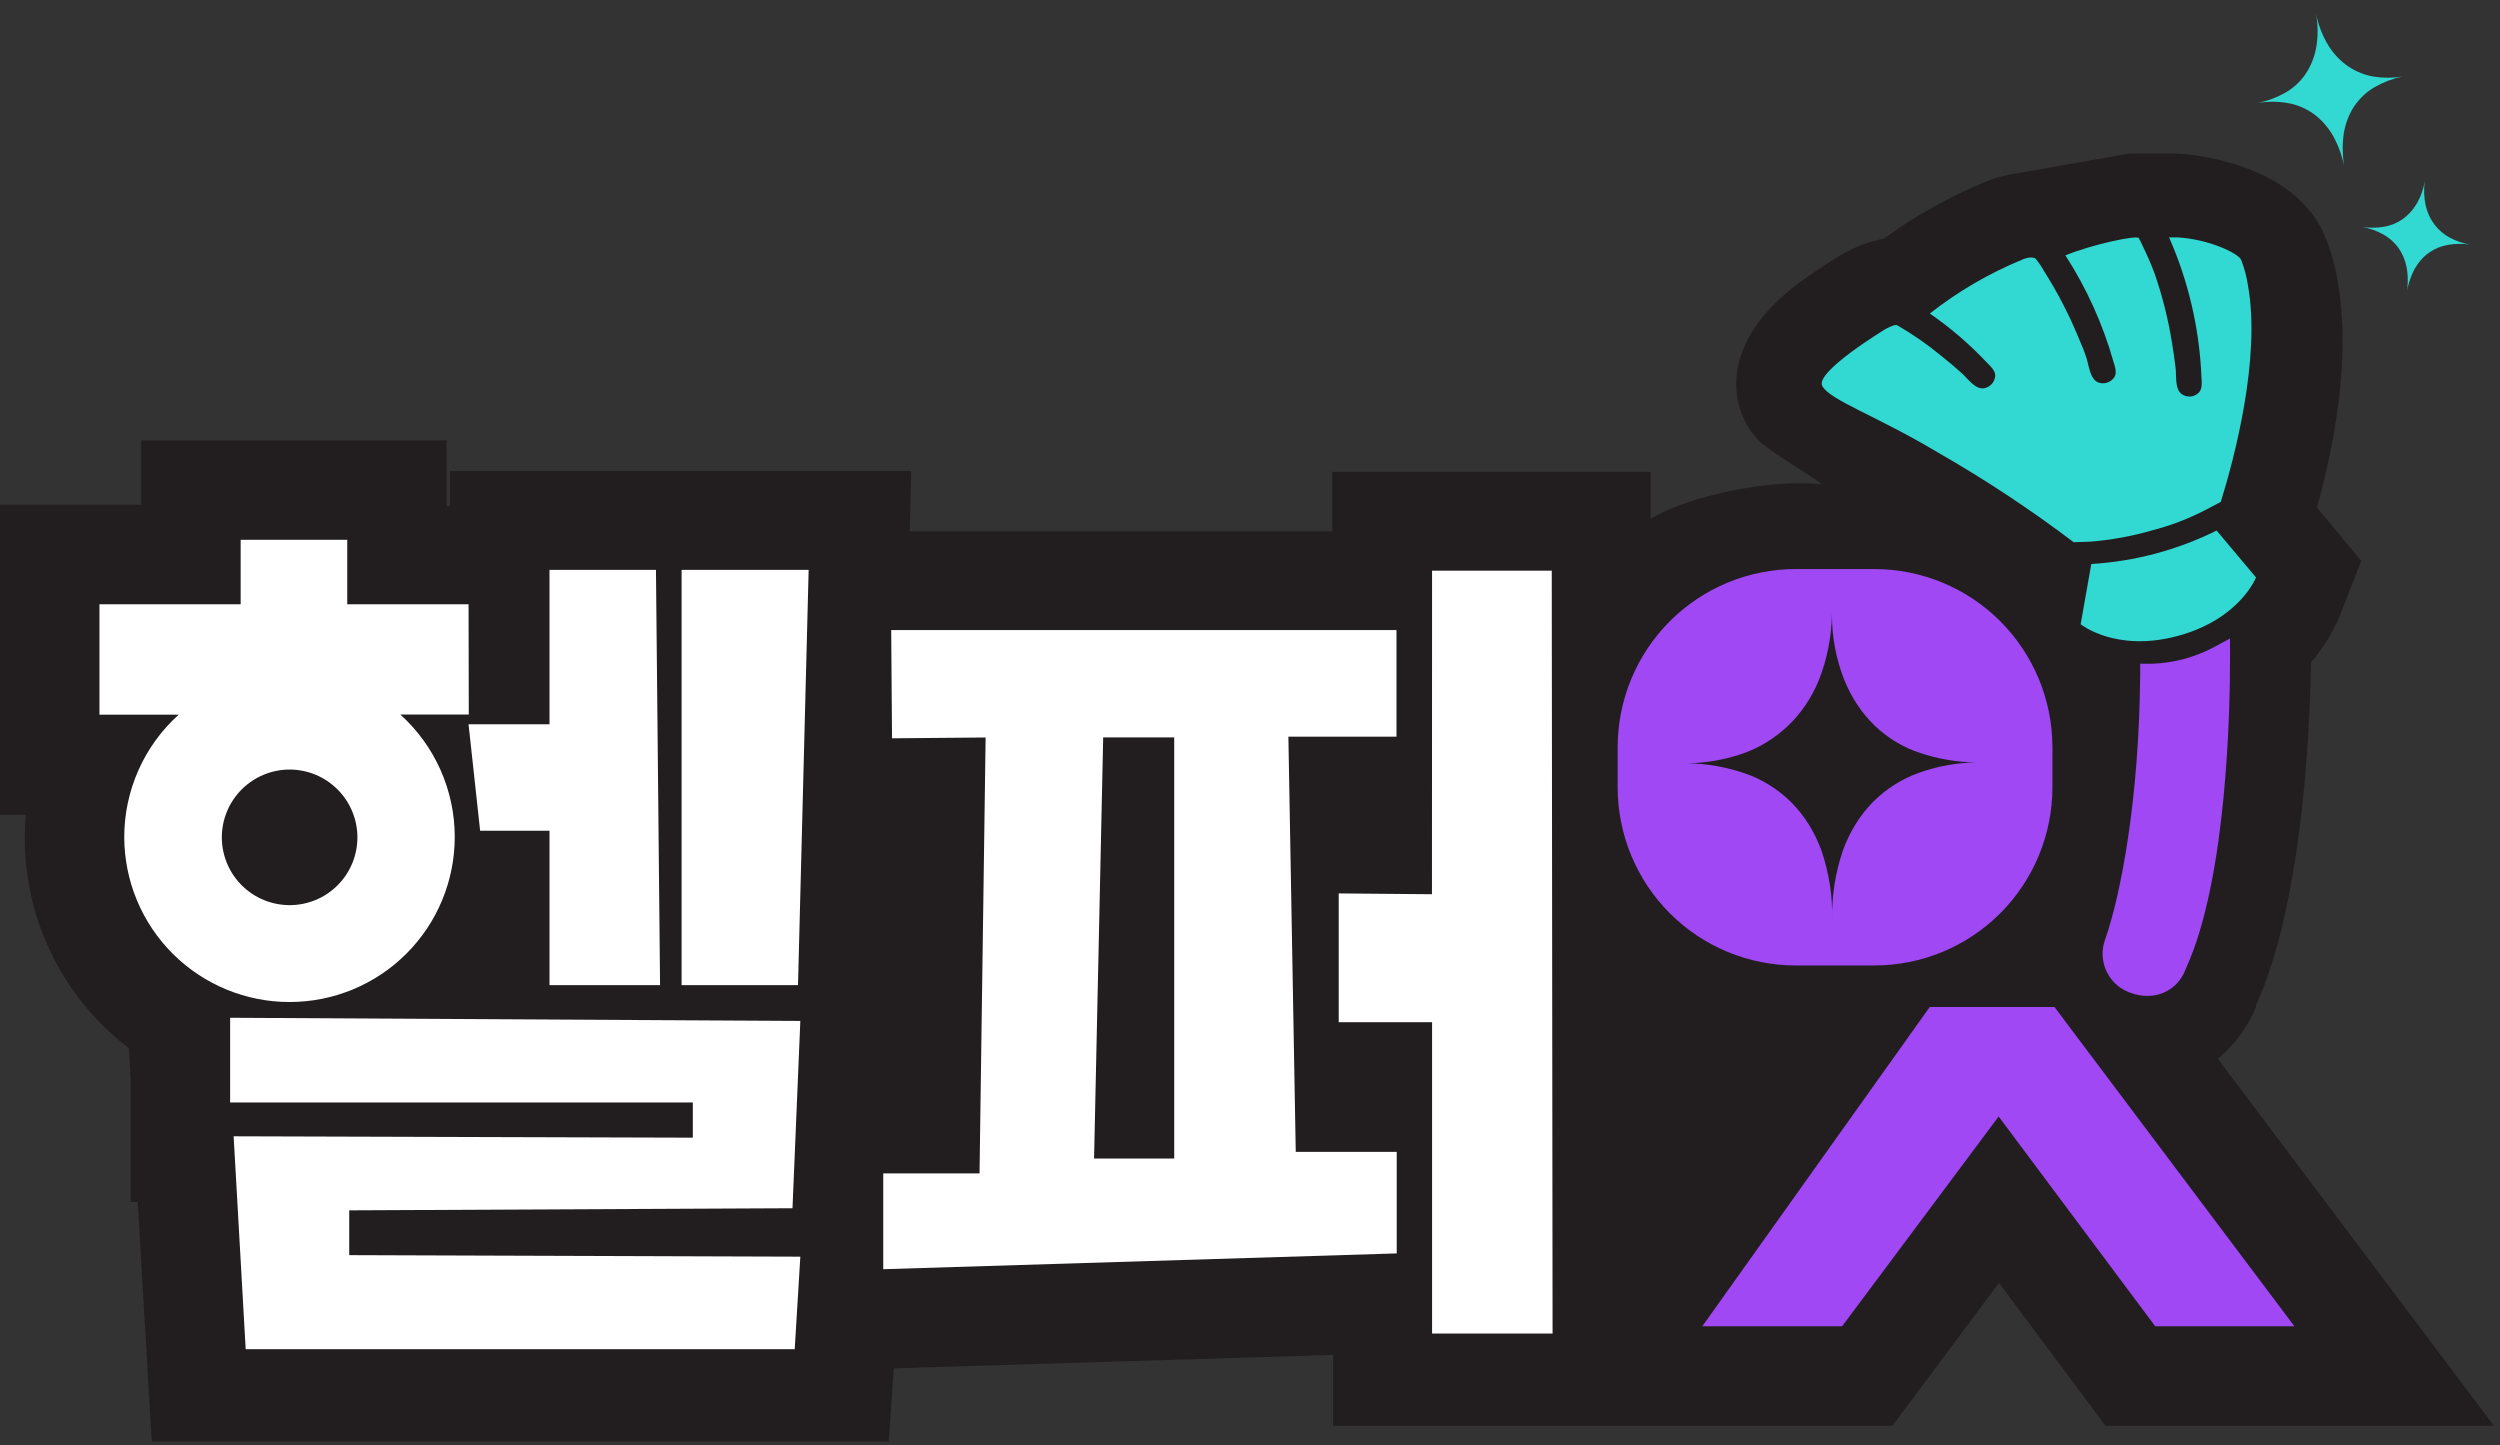 <svg width="391" height="226" viewBox="0 0 391 226" fill="none" xmlns="http://www.w3.org/2000/svg">
<rect x="0" y="0" width="391" height="226" fill="#333333" stroke="none"/>
<path d="M346.874 165.598C349.502 163.416 351.55 160.619 352.839 157.456C352.846 157.389 352.846 157.321 352.839 157.255C359.865 141.647 361.219 116.269 361.438 103.59C363.322 101.404 364.847 98.933 365.958 96.27L369.306 87.707L362.372 79.401C365.263 68.916 367.678 55.45 365.61 43.996C365.195 41.388 364.452 38.842 363.396 36.421C358.255 25.26 342.3 24.107 340.507 24.016H340.196H334.579H333.554H333.005L315.44 27.108C313.631 27.355 311.865 27.848 310.189 28.572C304.673 30.872 299.446 33.814 294.618 37.336C292.306 37.768 290.089 38.604 288.068 39.806L287.811 39.952C287.464 40.154 284.426 42.002 281.389 44.234C267.538 54.498 270.997 65.477 275.626 69.41C277.876 71.24 282.835 74.149 285.012 75.76C276.833 74.826 264.062 77.589 258.17 81.121V73.802H208.348V83.097H142.277L142.515 73.674H70.37V79.163H69.858V68.88H22.084V78.943H0V127.431H4.025C3.934 128.602 3.879 129.791 3.879 130.998C3.866 137.373 5.33 143.663 8.155 149.377C10.98 155.091 15.09 160.073 20.163 163.933L20.438 168.763V187.993H21.536L23.731 225.447H139.002L139.789 214.012L208.494 211.908V222.996H295.972L312.64 200.637L329.309 222.996H390.055L346.874 165.598ZM258.335 160.64C263.863 163.878 270.06 165.805 276.449 166.275L258.353 191.671L258.335 160.64Z" fill="#221E1F"/>
<path d="M73.282 94.504H54.308V84.422H37.639V94.504H15.555V111.776H27.942C25.263 114.194 23.122 117.146 21.657 120.443C20.191 123.739 19.434 127.307 19.434 130.915C19.438 134.308 20.111 137.666 21.414 140.799C22.717 143.932 24.624 146.777 27.026 149.173C29.429 151.568 32.28 153.467 35.416 154.761C38.552 156.055 41.913 156.719 45.306 156.714C52.153 156.714 58.719 153.994 63.561 149.152C68.403 144.31 71.123 137.744 71.123 130.897C71.123 127.289 70.365 123.721 68.9 120.424C67.434 117.128 65.293 114.175 62.614 111.758H73.318L73.282 94.504ZM45.306 141.564C42.494 141.564 39.798 140.448 37.808 138.462C35.818 136.476 34.698 133.781 34.693 130.97C34.693 128.155 35.811 125.456 37.802 123.466C39.792 121.476 42.491 120.358 45.306 120.358C48.117 120.362 50.812 121.483 52.798 123.472C54.784 125.462 55.9 128.158 55.9 130.97C55.9 132.361 55.626 133.739 55.093 135.024C54.561 136.309 53.78 137.477 52.797 138.461C51.813 139.445 50.645 140.225 49.36 140.757C48.074 141.29 46.697 141.564 45.306 141.564Z" fill="white"/>
<path d="M103.233 154.079L102.593 89.125H85.943V113.277H73.281L75.093 129.927H85.943V154.079H103.233Z" fill="white"/>
<path d="M106.602 154.079V89.125H126.473L124.808 154.079H106.602Z" fill="white"/>
<path d="M108.357 172.427H35.992V159.18L125.172 159.674L123.946 188.967L54.619 189.297V196.304L125.172 196.542L124.293 211.015H38.426L36.541 177.715L108.357 177.934V172.427Z" fill="white"/>
<path d="M218.41 98.547H139.385L139.513 115.471L154.151 115.343L153.199 183.518H138.141V198.503L218.447 196.033V180.151H202.656L201.503 115.215H218.41V98.547ZM183.646 181.194H171.112L172.539 115.325H183.646V181.194Z" fill="white"/>
<path d="M223.976 89.25H242.694L242.822 208.564H223.976V159.876H209.375V139.731L223.958 139.859L223.976 89.25Z" fill="white"/>
<path d="M266.242 207.425H288.107L312.588 174.618L337.07 207.425H358.843L321.316 157.492H301.812L266.242 207.425Z" fill="#9F48F4"/>
<path d="M293.147 89H280.872C277.213 88.998 273.589 89.717 270.207 91.117C266.826 92.517 263.753 94.57 261.165 97.159C258.576 99.749 256.523 102.823 255.122 106.207C253.721 109.591 253 113.218 253 116.881V123.195C253.02 130.579 255.966 137.654 261.191 142.867C266.417 148.08 273.495 151.005 280.872 151H293.147C300.534 151 307.618 148.062 312.842 142.834C318.065 137.605 321 130.513 321 123.119V116.806C320.98 109.424 318.037 102.352 312.815 97.139C307.594 91.927 300.521 89 293.147 89Z" fill="#9F48F4"/>
<path d="M346.159 101.268C344.67 102.047 343.099 102.661 341.475 103.098C339.865 103.511 338.215 103.751 336.553 103.811H334.724V105.476C334.577 124.962 331.686 140.003 329.235 146.955C328.933 147.782 328.804 148.661 328.854 149.539C328.905 150.417 329.134 151.276 329.528 152.062C329.922 152.848 330.473 153.546 331.146 154.112C331.819 154.678 332.601 155.1 333.443 155.354C334.2 155.625 334.999 155.761 335.803 155.756C337.091 155.783 338.356 155.411 339.424 154.69C340.492 153.969 341.311 152.936 341.768 151.731L341.896 151.42C348.318 137.441 348.794 110.672 348.776 102.805V99.859L346.159 101.268Z" fill="#9F48F4"/>
<path d="M346.675 82.977C340.56 86.017 333.895 87.797 327.079 88.21L325.414 97.632C325.414 97.632 330.903 102.079 340.6 99.462C350.298 96.846 352.841 90.314 352.841 90.314L346.675 82.977Z" fill="#32D8D2"/>
<path d="M336.555 82.959C339.474 82.212 342.298 81.131 344.971 79.739L347.332 78.495C349.381 71.889 353.644 56.044 351.576 44.627C351.372 43.262 351.016 41.924 350.515 40.638C350.039 39.595 345.465 37.4 340.525 37.125H339.244C342.297 44.061 344.016 51.509 344.313 59.081C344.422 60.6 344.313 61.35 343.288 61.826C342.967 61.974 342.615 62.038 342.263 62.012C341.911 61.987 341.571 61.872 341.275 61.679C340.123 60.911 340.415 58.862 340.269 57.618C340.123 56.373 339.921 54.873 339.683 53.519C339.097 49.847 338.185 46.234 336.957 42.724C336.42 41.285 335.81 39.874 335.127 38.497C334.926 38.077 334.78 37.729 334.505 37.235C334.231 36.741 327.187 38.223 323.033 39.943C326.352 45.089 328.887 50.7 330.553 56.593C331.029 58.038 331.102 58.807 330.206 59.502C329.925 59.716 329.597 59.857 329.249 59.915C328.902 59.972 328.545 59.944 328.211 59.831C326.912 59.356 326.711 57.288 326.382 56.172C326.052 55.056 325.412 53.574 324.863 52.293C323.425 48.866 321.699 45.566 319.703 42.431C319.321 41.722 318.868 41.053 318.349 40.437C317.562 39.961 316.208 40.638 316.208 40.638C311.051 42.763 306.212 45.589 301.827 49.036C305.089 51.289 308.101 53.883 310.811 56.776C311.909 57.837 312.329 58.459 311.872 59.502C311.729 59.822 311.508 60.102 311.23 60.315C310.953 60.529 310.626 60.671 310.28 60.728C308.908 60.929 307.755 59.209 306.822 58.368C305.889 57.526 304.736 56.538 303.657 55.696C301.473 53.887 299.141 52.265 296.686 50.848C296.228 50.701 294.856 51.488 294.856 51.488C294.856 51.488 283.878 58.13 284.994 60.344C286.11 62.558 293.557 65.064 302.998 70.718C310.403 74.954 317.529 79.66 324.332 84.807L326.912 84.716C330.177 84.458 333.408 83.869 336.555 82.959Z" fill="#32D8D2"/>
<path d="M272.585 117.853C275.161 116.955 277.557 115.483 279.635 113.521C281.688 111.573 283.341 109.13 284.476 106.366C285.764 103.106 286.458 99.578 286.517 96C286.495 99.576 287.157 103.115 288.457 106.366C289.573 109.122 291.202 111.564 293.23 113.521C295.286 115.462 297.669 116.897 300.229 117.737C303.079 118.695 306.03 119.203 309 119.246C305.966 119.293 302.955 119.846 300.061 120.89C297.45 121.818 295.033 123.352 292.96 125.396C290.905 127.487 289.29 130.086 288.237 132.996C287.032 136.496 286.458 140.239 286.551 144C286.643 140.239 286.069 136.496 284.864 132.996C283.799 130.074 282.159 127.473 280.074 125.396C277.969 123.355 275.516 121.84 272.872 120.948C269.992 119.96 267.006 119.433 264 119.381C266.909 119.326 269.798 118.812 272.585 117.853Z" fill="#221E1F"/>
<path d="M383.142 37.168C382.235 36.681 381.429 35.993 380.77 35.142C380.12 34.298 379.649 33.294 379.39 32.202C379.104 30.918 379.055 29.571 379.246 28.242C379.041 29.568 378.584 30.838 377.906 31.964C377.325 32.917 376.572 33.724 375.699 34.327C374.817 34.923 373.843 35.311 372.838 35.469C371.718 35.653 370.587 35.664 369.477 35.502C370.605 35.701 371.696 36.086 372.713 36.646C373.632 37.146 374.442 37.859 375.094 38.74C375.736 39.637 376.183 40.696 376.403 41.837C376.644 43.205 376.636 44.625 376.378 46.012C376.567 44.614 377.004 43.263 377.661 42.039C378.233 41.021 378.999 40.156 379.9 39.512C380.807 38.883 381.812 38.469 382.851 38.297C383.984 38.104 385.129 38.087 386.253 38.249C385.172 38.054 384.125 37.69 383.142 37.168Z" fill="#32D8D2"/>
<path d="M371.291 11.99C369.911 11.77 368.567 11.241 367.335 10.43C366.118 9.625 365.055 8.528 364.222 7.219C363.264 5.67 362.579 3.928 362.209 2.102C362.561 3.931 362.565 5.804 362.221 7.591C361.923 9.106 361.337 10.509 360.504 11.701C359.656 12.887 358.595 13.844 357.389 14.514C356.048 15.271 354.613 15.806 353.125 16.106C354.654 15.846 356.22 15.848 357.773 16.112C359.174 16.344 360.534 16.903 361.771 17.756C363.002 18.635 364.061 19.814 364.868 21.206C365.806 22.886 366.451 24.749 366.763 26.683C366.359 24.766 366.29 22.796 366.563 20.891C366.82 19.295 367.396 17.81 368.246 16.552C369.109 15.31 370.197 14.305 371.441 13.601C372.795 12.826 374.244 12.277 375.75 11.97C374.283 12.213 372.782 12.22 371.291 11.99Z" fill="#32D8D2"/>
<path d="M254 201.5V154.5L283 162L254 201.5Z" fill="#221E1F"/>
</svg>
